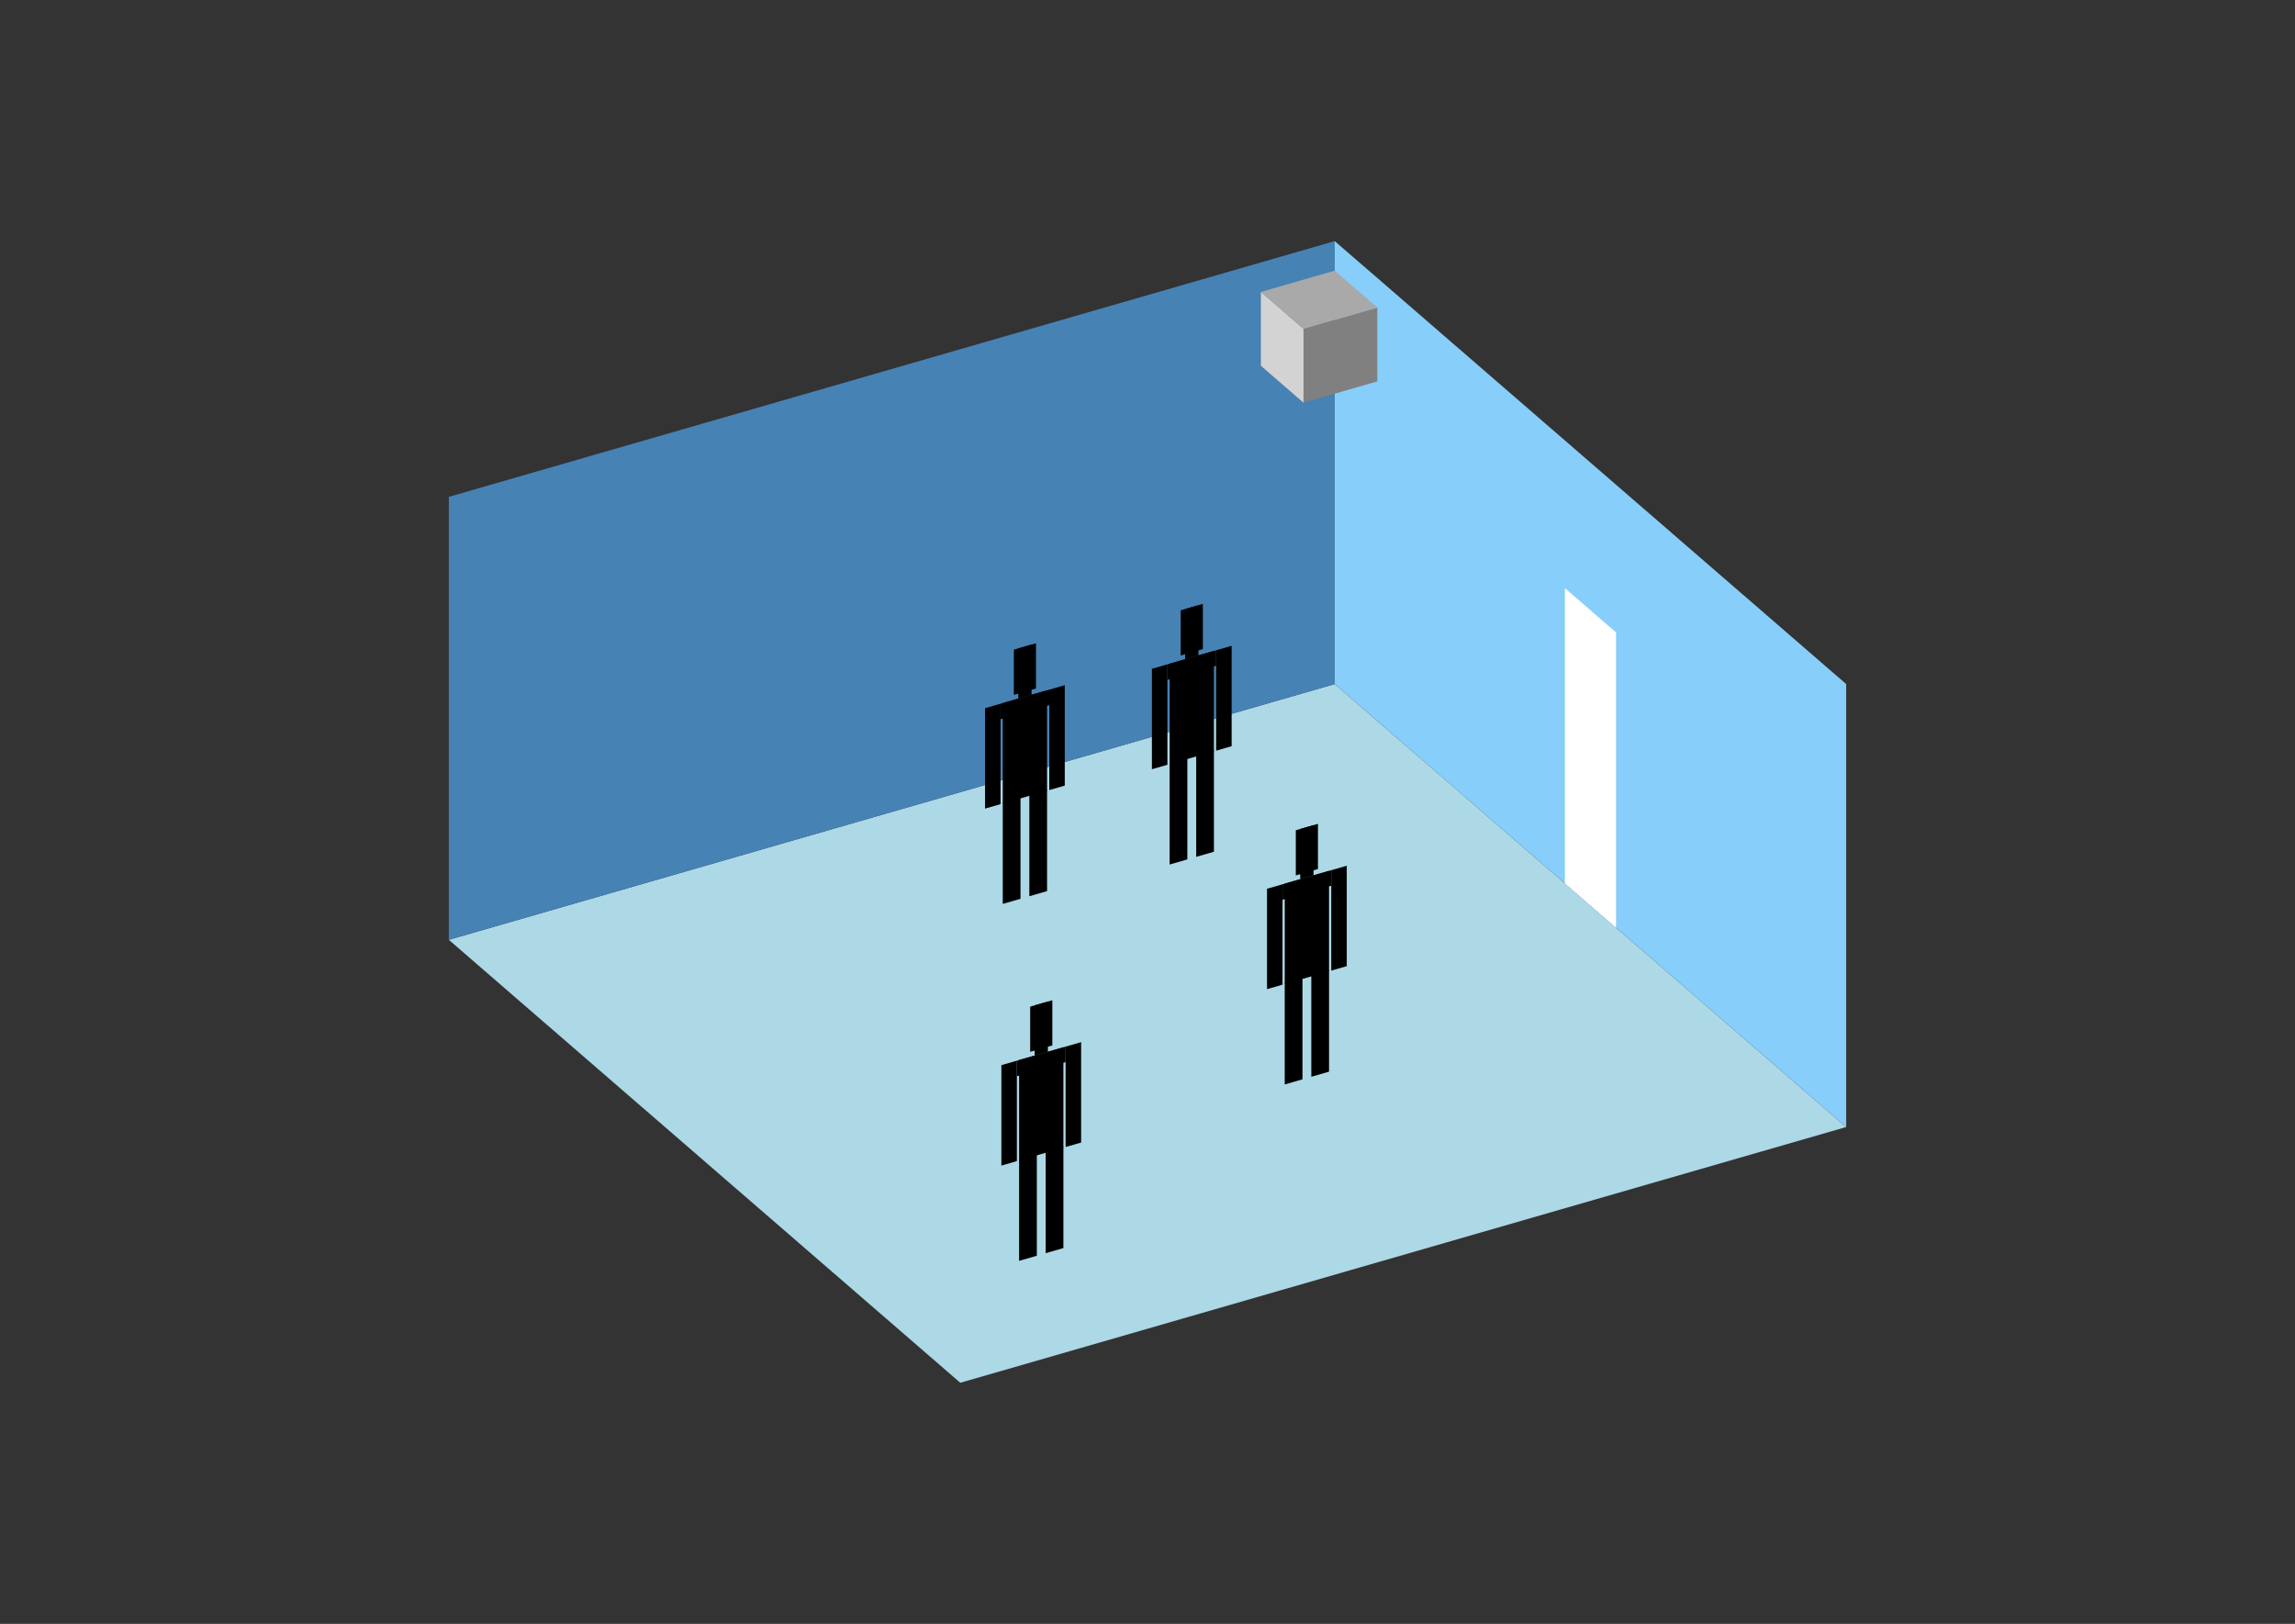 <?xml version="1.0" encoding="UTF-8"?>
<svg
  xmlns="http://www.w3.org/2000/svg"
  width="848"
  height="600"
  style="background-color:white"
>
  <rect width="100%" height="100%" fill="#333333" stroke="none"/>
  <polygon fill="lightblue" points="354.826,510.916 165.837,347.247 493.174,252.753 682.163,416.422" />
  <polygon fill="steelblue" points="165.837,347.247 165.837,183.578 493.174,89.084 493.174,252.753" />
  <polygon fill="lightskyblue" points="682.163,416.422 682.163,252.753 493.174,89.084 493.174,252.753" />
  <polygon fill="white" points="597.118,342.771 597.118,233.658 578.219,217.291 578.219,326.404" />
  <polygon fill="grey" points="481.645,148.787 481.645,121.509 508.923,113.635 508.923,140.913" />
  <polygon fill="lightgrey" points="481.645,148.787 481.645,121.509 465.896,107.87 465.896,135.148" />
  <polygon fill="darkgrey" points="481.645,121.509 465.896,107.87 493.174,99.996 508.923,113.635" />
  <polygon fill="hsl(360.0,50.0%,72.836%)" points="370.521,333.977 370.521,296.507 377.068,294.618 377.068,332.087" />
  <polygon fill="hsl(360.0,50.0%,72.836%)" points="386.888,329.252 386.888,291.783 380.341,293.673 380.341,331.142" />
  <polygon fill="hsl(360.0,50.0%,72.836%)" points="363.974,298.768 363.974,261.67 369.703,260.016 369.703,297.115" />
  <polygon fill="hsl(360.0,50.0%,72.836%)" points="387.706,291.917 387.706,254.819 393.435,253.166 393.435,290.264" />
  <polygon fill="hsl(360.0,50.0%,72.836%)" points="369.703,265.745 369.703,260.016 387.706,254.819 387.706,260.548" />
  <polygon fill="hsl(360.0,50.0%,72.836%)" points="370.521,296.878 370.521,259.78 386.888,255.056 386.888,292.154" />
  <polygon fill="hsl(360.0,50.0%,72.836%)" points="374.613,256.744 374.613,240.05 382.796,237.688 382.796,254.382" />
  <polygon fill="hsl(360.0,50.0%,72.836%)" points="376.249,258.127 376.249,239.577 381.159,238.16 381.159,256.709" />
  <polygon fill="hsl(360.0,50.0%,72.092%)" points="432.176,319.425 432.176,281.956 438.723,280.066 438.723,317.535" />
  <polygon fill="hsl(360.0,50.0%,72.092%)" points="448.543,314.7 448.543,277.231 441.996,279.121 441.996,316.59" />
  <polygon fill="hsl(360.0,50.0%,72.092%)" points="425.629,284.217 425.629,247.119 431.358,245.465 431.358,282.563" />
  <polygon fill="hsl(360.0,50.0%,72.092%)" points="449.361,277.366 449.361,240.268 455.09,238.614 455.09,275.712" />
  <polygon fill="hsl(360.0,50.0%,72.092%)" points="431.358,251.193 431.358,245.465 449.361,240.268 449.361,245.996" />
  <polygon fill="hsl(360.0,50.0%,72.092%)" points="432.176,282.327 432.176,245.229 448.543,240.504 448.543,277.602" />
  <polygon fill="hsl(360.0,50.0%,72.092%)" points="436.268,242.193 436.268,225.498 444.451,223.136 444.451,239.83" />
  <polygon fill="hsl(360.0,50.0%,72.092%)" points="437.904,243.575 437.904,225.026 442.814,223.609 442.814,242.158" />
  <polygon fill="hsl(360.0,50.0%,50.66%)" points="474.71,400.688 474.71,363.219 481.257,361.329 481.257,398.798" />
  <polygon fill="hsl(360.0,50.0%,50.66%)" points="491.077,395.963 491.077,358.494 484.53,360.384 484.53,397.853" />
  <polygon fill="hsl(360.0,50.0%,50.66%)" points="468.163,365.479 468.163,328.381 473.892,326.728 473.892,363.826" />
  <polygon fill="hsl(360.0,50.0%,50.66%)" points="491.895,358.629 491.895,321.53 497.624,319.877 497.624,356.975" />
  <polygon fill="hsl(360.0,50.0%,50.66%)" points="473.892,332.456 473.892,326.728 491.895,321.53 491.895,327.259" />
  <polygon fill="hsl(360.0,50.0%,50.66%)" points="474.71,363.589 474.71,326.491 491.077,321.767 491.077,358.865" />
  <polygon fill="hsl(360.0,50.0%,50.66%)" points="478.802,323.455 478.802,306.761 486.985,304.399 486.985,321.093" />
  <polygon fill="hsl(360.0,50.0%,50.66%)" points="480.438,324.838 480.438,306.289 485.349,304.871 485.349,323.42" />
  <polygon fill="hsl(360.0,50.0%,42.218%)" points="376.559,465.866 376.559,428.397 383.106,426.507 383.106,463.976" />
  <polygon fill="hsl(360.0,50.0%,42.218%)" points="392.926,461.142 392.926,423.672 386.379,425.562 386.379,463.031" />
  <polygon fill="hsl(360.0,50.0%,42.218%)" points="370.013,430.658 370.013,393.56 375.741,391.906 375.741,429.004" />
  <polygon fill="hsl(360.0,50.0%,42.218%)" points="393.745,423.807 393.745,386.709 399.473,385.055 399.473,422.154" />
  <polygon fill="hsl(360.0,50.0%,42.218%)" points="375.741,397.635 375.741,391.906 393.745,386.709 393.745,392.437" />
  <polygon fill="hsl(360.0,50.0%,42.218%)" points="376.559,428.768 376.559,391.67 392.926,386.945 392.926,424.043" />
  <polygon fill="hsl(360.0,50.0%,42.218%)" points="380.651,388.634 380.651,371.94 388.834,369.577 388.834,386.271" />
  <polygon fill="hsl(360.0,50.0%,42.218%)" points="382.288,390.016 382.288,371.467 387.198,370.05 387.198,388.599" />
</svg>
